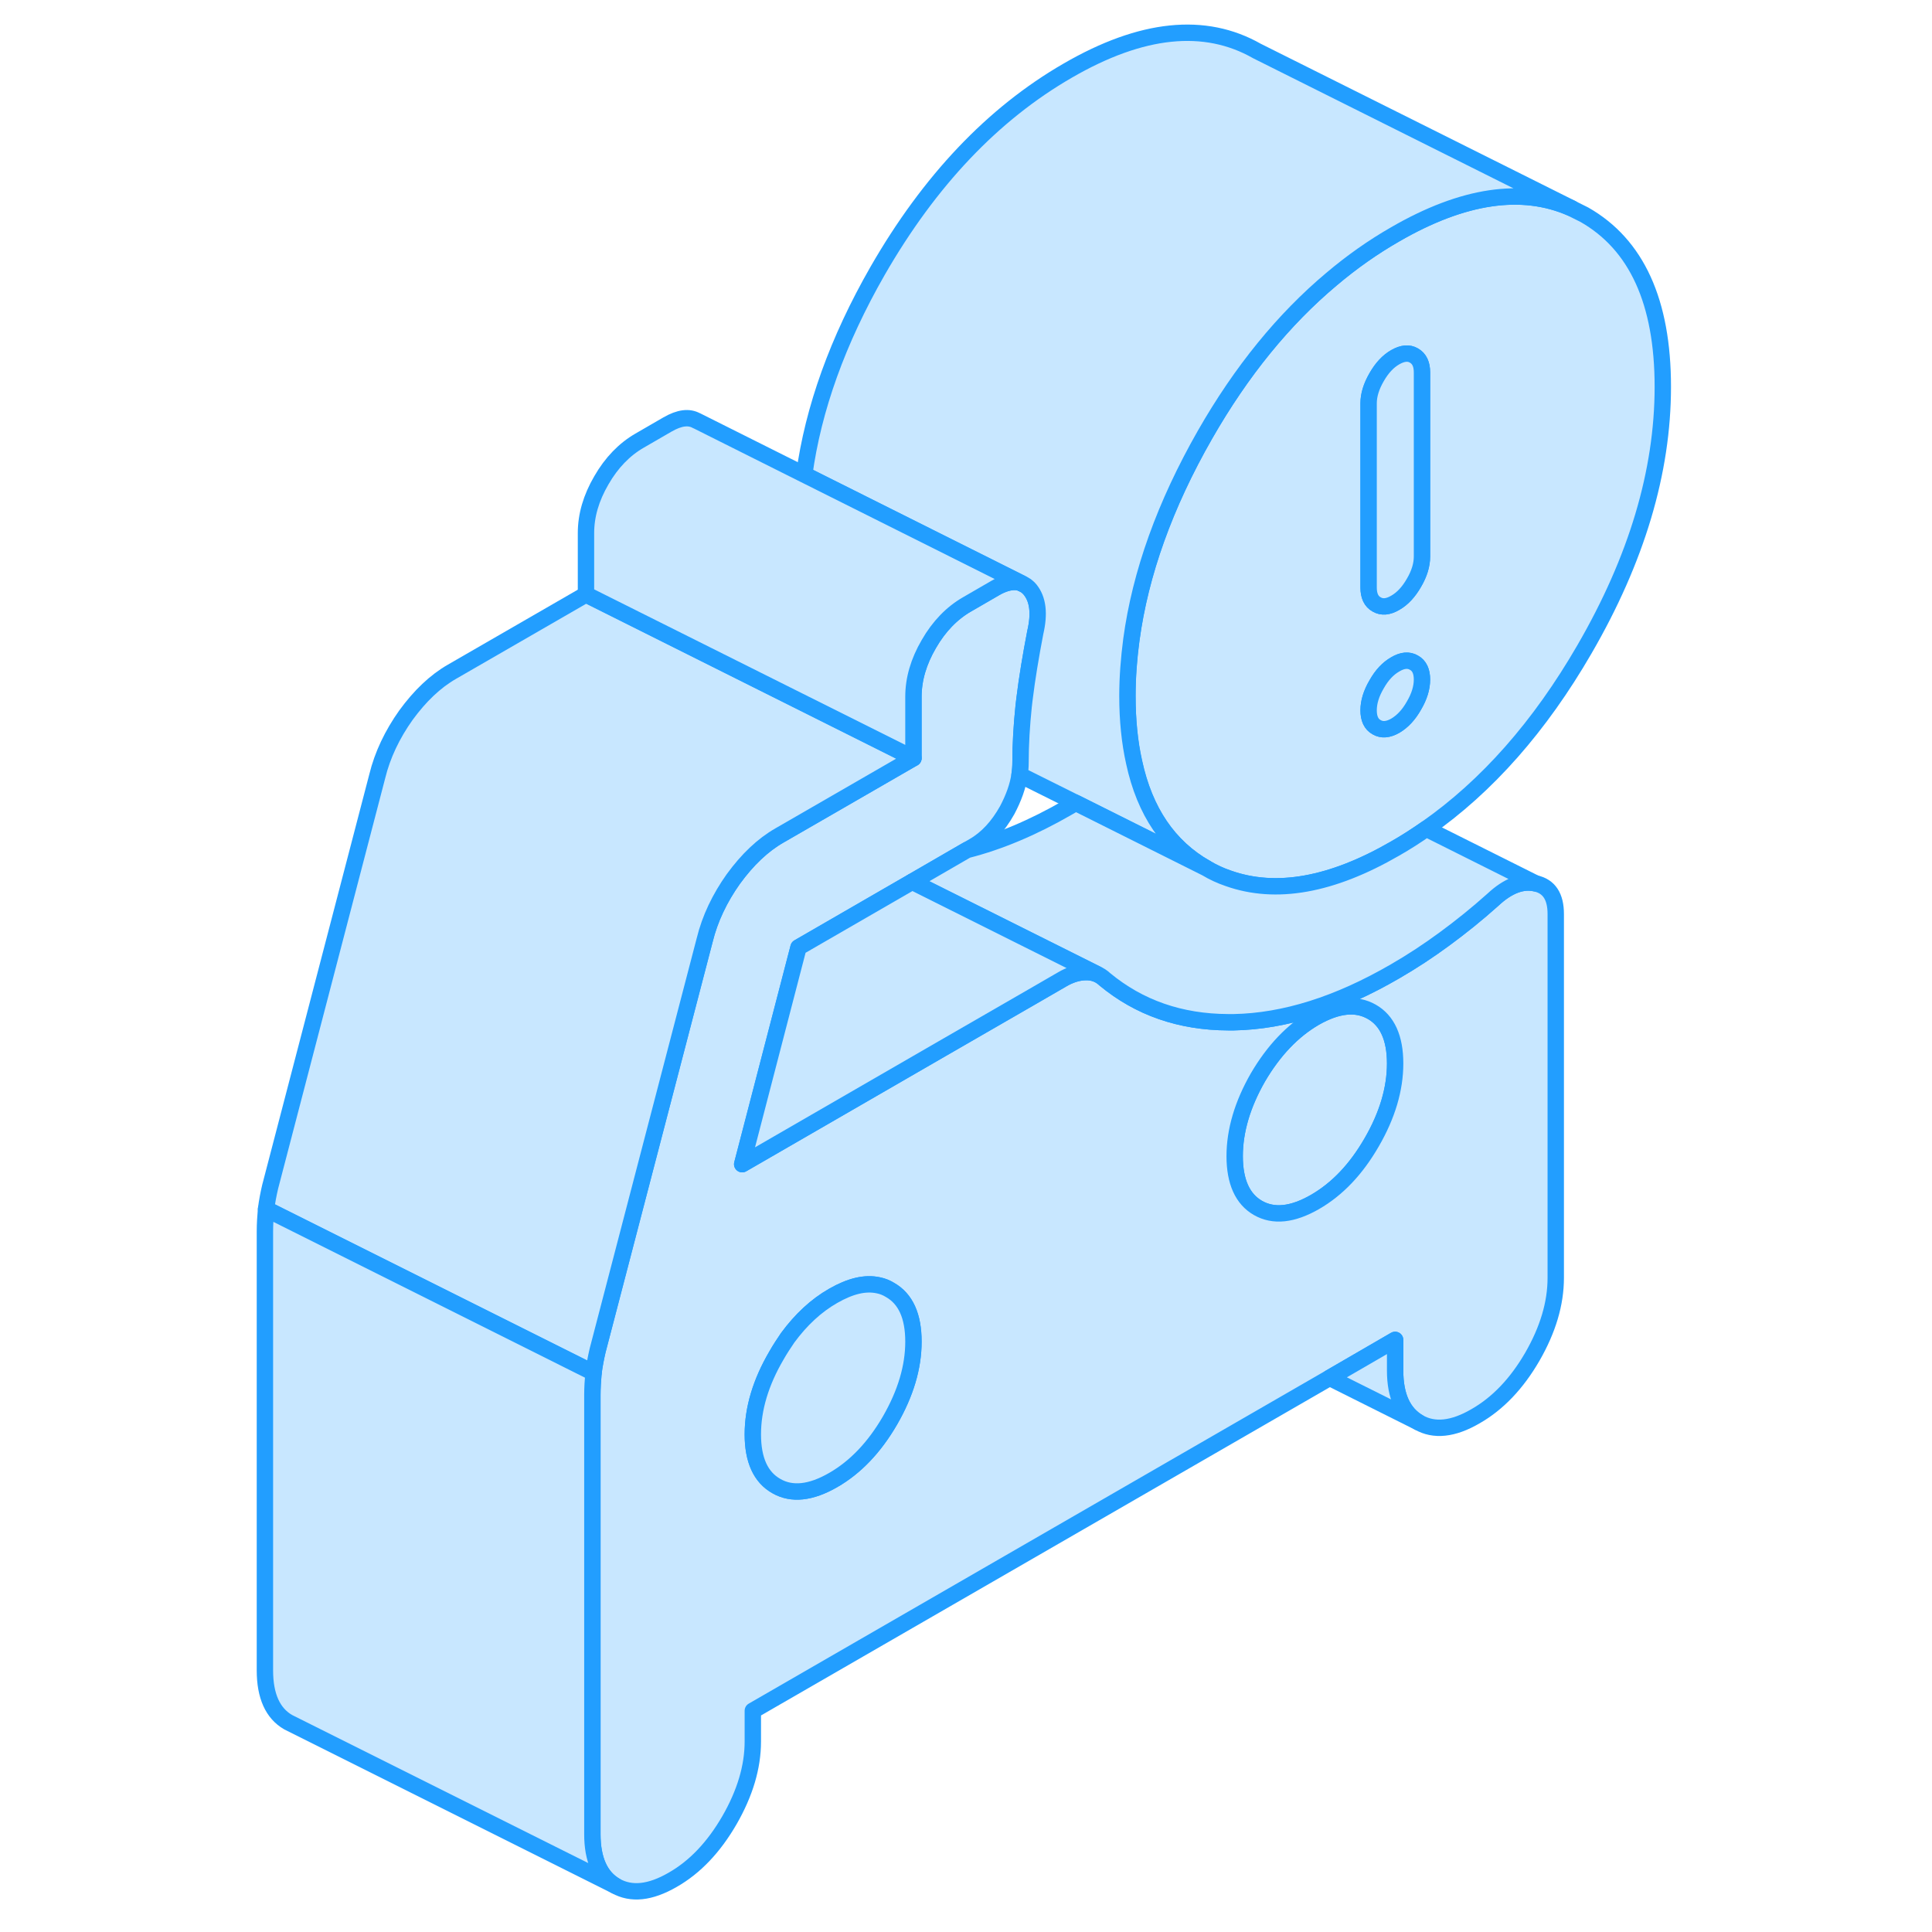<svg width="48" height="48" viewBox="0 0 90 118" fill="#c8e7ff" xmlns="http://www.w3.org/2000/svg" stroke-width="1px" stroke-linecap="round" stroke-linejoin="round"><path d="M71.21 64.955C71.21 66.515 70.73 68.125 69.78 69.765C68.83 71.415 67.68 72.625 66.31 73.415C64.95 74.195 63.79 74.325 62.83 73.775C61.89 73.235 61.41 72.175 61.41 70.615C61.41 69.055 61.89 67.445 62.83 65.805C63.79 64.165 64.95 62.945 66.31 62.155C67.68 61.375 68.83 61.255 69.78 61.795C70.73 62.335 71.21 63.395 71.21 64.955Z" stroke="#229EFF" stroke-linejoin="round"/><path d="M79.79 53.955C78.98 53.765 78.1 54.095 77.19 54.945C76.21 55.825 75.21 56.625 74.23 57.345C73.25 58.065 72.25 58.725 71.21 59.325C67.73 61.345 64.45 62.375 61.36 62.435H61.02C58.08 62.425 55.57 61.545 53.48 59.815C53.32 59.665 53.16 59.565 52.98 59.485C52.77 59.405 52.53 59.365 52.29 59.375C51.83 59.385 51.35 59.535 50.86 59.825L49.08 60.855L43.55 64.045L31.33 71.105L34.77 57.865L41.71 53.855L45.06 51.915L45.46 51.685C46.28 51.215 46.96 50.475 47.52 49.475C47.91 48.735 48.17 48.025 48.27 47.325C48.31 47.075 48.33 46.815 48.33 46.565C48.33 45.455 48.4 44.305 48.52 43.145C48.54 43.005 48.55 42.855 48.57 42.715C48.73 41.405 48.96 40.045 49.23 38.635C49.5 37.475 49.4 36.605 48.91 36.005C48.86 35.945 48.81 35.895 48.75 35.845C48.7 35.795 48.64 35.755 48.58 35.725C48.58 35.715 48.57 35.715 48.57 35.715H48.56L48.41 35.635C48.28 35.575 48.14 35.545 48 35.545C47.65 35.535 47.23 35.655 46.77 35.925L45.06 36.915C44.14 37.445 43.35 38.255 42.73 39.335C42.1 40.415 41.79 41.485 41.79 42.555V46.305L34.46 50.535L33.61 51.025C32.58 51.615 31.65 52.505 30.79 53.685C29.96 54.855 29.36 56.105 29.04 57.415L22.5 82.485C22.4 82.915 22.31 83.375 22.25 83.845C22.21 84.305 22.18 84.765 22.18 85.205V112.025C22.18 113.585 22.66 114.645 23.6 115.185C24.56 115.725 25.71 115.605 27.08 114.815C28.45 114.035 29.6 112.815 30.55 111.175C31.5 109.525 31.98 107.925 31.98 106.365V104.485L67.21 84.155L71.21 81.835V83.715C71.21 85.275 71.7 86.325 72.65 86.875C73.59 87.415 74.75 87.295 76.11 86.505C77.48 85.725 78.64 84.505 79.59 82.865C80.54 81.215 81.02 79.615 81.02 78.045V55.825C81.02 54.755 80.61 54.135 79.79 53.955ZM40.36 86.755C39.41 88.395 38.25 89.615 36.89 90.395C35.52 91.185 34.36 91.305 33.42 90.765C32.46 90.225 31.98 89.165 31.98 87.605C31.98 86.045 32.46 84.435 33.42 82.795C33.64 82.405 33.88 82.045 34.11 81.705C34.92 80.605 35.84 79.745 36.89 79.145C37.94 78.545 38.84 78.325 39.66 78.505C39.91 78.555 40.15 78.655 40.36 78.785C41.31 79.325 41.79 80.375 41.79 81.945C41.79 83.515 41.31 85.105 40.36 86.755ZM69.78 69.765C68.83 71.415 67.68 72.625 66.31 73.415C64.95 74.195 63.79 74.325 62.83 73.775C61.89 73.235 61.41 72.175 61.41 70.615C61.41 69.055 61.89 67.445 62.83 65.805C63.79 64.165 64.95 62.945 66.31 62.155C67.68 61.375 68.83 61.255 69.78 61.795C70.73 62.335 71.21 63.395 71.21 64.955C71.21 66.515 70.73 68.125 69.78 69.765Z" stroke="#229EFF" stroke-linejoin="round"/><path d="M41.79 81.945C41.79 83.505 41.31 85.105 40.36 86.755C39.41 88.395 38.25 89.615 36.89 90.395C35.52 91.185 34.359 91.305 33.419 90.765C32.459 90.225 31.98 89.165 31.98 87.605C31.98 86.045 32.459 84.435 33.419 82.795C33.639 82.405 33.88 82.045 34.11 81.705C34.92 80.605 35.84 79.745 36.89 79.145C37.94 78.545 38.839 78.325 39.659 78.505C39.909 78.555 40.15 78.655 40.36 78.785C41.31 79.325 41.79 80.375 41.79 81.945Z" stroke="#229EFF" stroke-linejoin="round"/><path d="M82.769 13.115L81.969 12.715C78.949 11.385 75.359 11.915 71.209 14.315C69.849 15.095 68.559 16.005 67.329 17.045C64.399 19.495 61.819 22.665 59.599 26.545C57.139 30.835 55.639 35.015 55.099 39.075C54.939 40.225 54.859 41.375 54.859 42.505C54.859 43.995 54.989 45.345 55.259 46.555C55.909 49.565 57.369 51.715 59.649 53.015C60.089 53.275 60.549 53.485 61.019 53.645C63.919 54.675 67.319 54.075 71.209 51.825C71.859 51.455 72.489 51.045 73.109 50.615C76.819 48.025 80.049 44.365 82.769 39.665C85.959 34.165 87.559 28.815 87.559 23.625C87.559 18.435 85.959 14.935 82.769 13.115ZM72.359 43.095C72.039 43.665 71.659 44.065 71.219 44.325C70.779 44.575 70.399 44.605 70.079 44.415C69.749 44.235 69.589 43.885 69.589 43.385C69.589 42.885 69.749 42.355 70.079 41.795C70.399 41.225 70.779 40.825 71.219 40.575C71.659 40.315 72.039 40.285 72.359 40.475C72.689 40.655 72.849 41.005 72.849 41.505C72.849 42.005 72.689 42.535 72.359 43.095ZM72.849 33.995C72.849 34.495 72.689 35.035 72.359 35.595C72.039 36.155 71.659 36.565 71.219 36.815C70.779 37.075 70.399 37.105 70.079 36.915C69.749 36.735 69.589 36.385 69.589 35.885V24.635C69.589 24.135 69.749 23.605 70.079 23.035C70.399 22.475 70.779 22.065 71.219 21.815C71.659 21.565 72.039 21.525 72.359 21.715C72.689 21.905 72.849 22.245 72.849 22.745V33.995Z" stroke="#229EFF" stroke-linejoin="round"/><path d="M72.85 41.505C72.85 42.005 72.69 42.535 72.36 43.095C72.04 43.665 71.66 44.065 71.22 44.325C70.78 44.575 70.4 44.605 70.08 44.415C69.75 44.235 69.59 43.885 69.59 43.385C69.59 42.885 69.75 42.355 70.08 41.795C70.4 41.225 70.78 40.825 71.22 40.575C71.66 40.315 72.04 40.285 72.36 40.475C72.69 40.655 72.85 41.005 72.85 41.505Z" stroke="#229EFF" stroke-linejoin="round"/><path d="M72.85 22.745V33.995C72.85 34.495 72.69 35.035 72.36 35.595C72.04 36.155 71.66 36.565 71.22 36.815C70.78 37.075 70.4 37.105 70.08 36.915C69.75 36.735 69.59 36.385 69.59 35.885V24.635C69.59 24.135 69.75 23.605 70.08 23.035C70.4 22.475 70.78 22.065 71.22 21.815C71.66 21.565 72.04 21.525 72.36 21.715C72.69 21.905 72.85 22.245 72.85 22.745Z" stroke="#229EFF" stroke-linejoin="round"/><path d="M81.98 12.715C78.96 11.385 75.36 11.915 71.21 14.315C69.85 15.095 68.56 16.005 67.33 17.045C64.41 19.495 61.82 22.665 59.6 26.545C57.15 30.835 55.65 35.015 55.1 39.075C54.95 40.225 54.86 41.375 54.86 42.505C54.86 43.995 55 45.345 55.27 46.555C55.92 49.565 57.38 51.715 59.66 53.015L51.7 49.035L48.27 47.325C48.31 47.075 48.33 46.815 48.33 46.565C48.33 45.455 48.4 44.305 48.52 43.145C48.54 43.005 48.55 42.855 48.57 42.715C48.73 41.405 48.96 40.045 49.23 38.635C49.5 37.475 49.4 36.605 48.91 36.005C48.86 35.945 48.81 35.895 48.75 35.845C48.7 35.795 48.64 35.755 48.58 35.725C48.58 35.715 48.57 35.715 48.57 35.715H48.56C48.56 35.715 48.46 35.655 48.41 35.635L35.12 28.985C35.67 24.955 37.16 20.805 39.6 16.545C42.77 11.035 46.64 6.955 51.21 4.315C55.73 1.695 59.59 1.305 62.77 3.115L81.98 12.715Z" stroke="#229EFF" stroke-linejoin="round"/><path d="M41.79 46.305L34.46 50.535L33.61 51.025C32.58 51.615 31.65 52.505 30.79 53.685C29.96 54.855 29.36 56.105 29.04 57.415L22.5 82.485C22.4 82.915 22.31 83.375 22.25 83.845L2.25 73.845C2.31 73.375 2.4 72.915 2.5 72.485L9.04 47.415C9.36 46.105 9.96 44.855 10.79 43.685C11.65 42.505 12.58 41.615 13.61 41.025L21.79 36.305L41.79 46.305Z" stroke="#229EFF" stroke-linejoin="round"/><path d="M79.79 53.955C78.98 53.765 78.1 54.095 77.19 54.945C76.21 55.825 75.21 56.625 74.23 57.345C73.25 58.065 72.25 58.725 71.21 59.325C67.73 61.345 64.45 62.375 61.36 62.435H61.02C58.08 62.425 55.57 61.545 53.48 59.815C53.32 59.665 53.16 59.565 52.98 59.485L41.71 53.855L45.06 51.915C47.03 51.415 49.08 50.555 51.21 49.325C51.38 49.235 51.53 49.135 51.7 49.035L59.66 53.015C60.09 53.275 60.55 53.485 61.02 53.645C63.93 54.675 67.32 54.075 71.21 51.825C71.86 51.455 72.5 51.045 73.11 50.615L79.79 53.955Z" stroke="#229EFF" stroke-linejoin="round"/><path d="M23.6 115.185L3.6 105.185C2.66 104.645 2.18 103.585 2.18 102.025V75.205C2.18 74.765 2.21 74.305 2.25 73.845L22.25 83.845C22.21 84.305 22.18 84.765 22.18 85.205V112.025C22.18 113.585 22.66 114.645 23.6 115.185Z" stroke="#229EFF" stroke-linejoin="round"/><path d="M72.65 86.875L67.21 84.155L71.21 81.835V83.715C71.21 85.275 71.7 86.325 72.65 86.875Z" stroke="#229EFF" stroke-linejoin="round"/><path d="M52.98 59.485C52.77 59.405 52.53 59.365 52.29 59.375C51.83 59.385 51.35 59.535 50.86 59.825L49.08 60.855L43.55 64.045L31.33 71.105L34.77 57.865L41.71 53.855L52.98 59.485Z" stroke="#229EFF" stroke-linejoin="round"/><path d="M48.41 35.635C48.28 35.575 48.14 35.545 48 35.545C47.65 35.535 47.23 35.655 46.77 35.925L45.06 36.915C44.14 37.445 43.35 38.255 42.73 39.335C42.1 40.415 41.79 41.485 41.79 42.555V46.305L21.79 36.305V32.555C21.79 31.485 22.1 30.415 22.73 29.335C23.35 28.255 24.14 27.445 25.06 26.915L26.77 25.925C27.5 25.505 28.08 25.435 28.54 25.695H28.55L35.12 28.985L48.41 35.635Z" stroke="#229EFF" stroke-linejoin="round"/></svg>